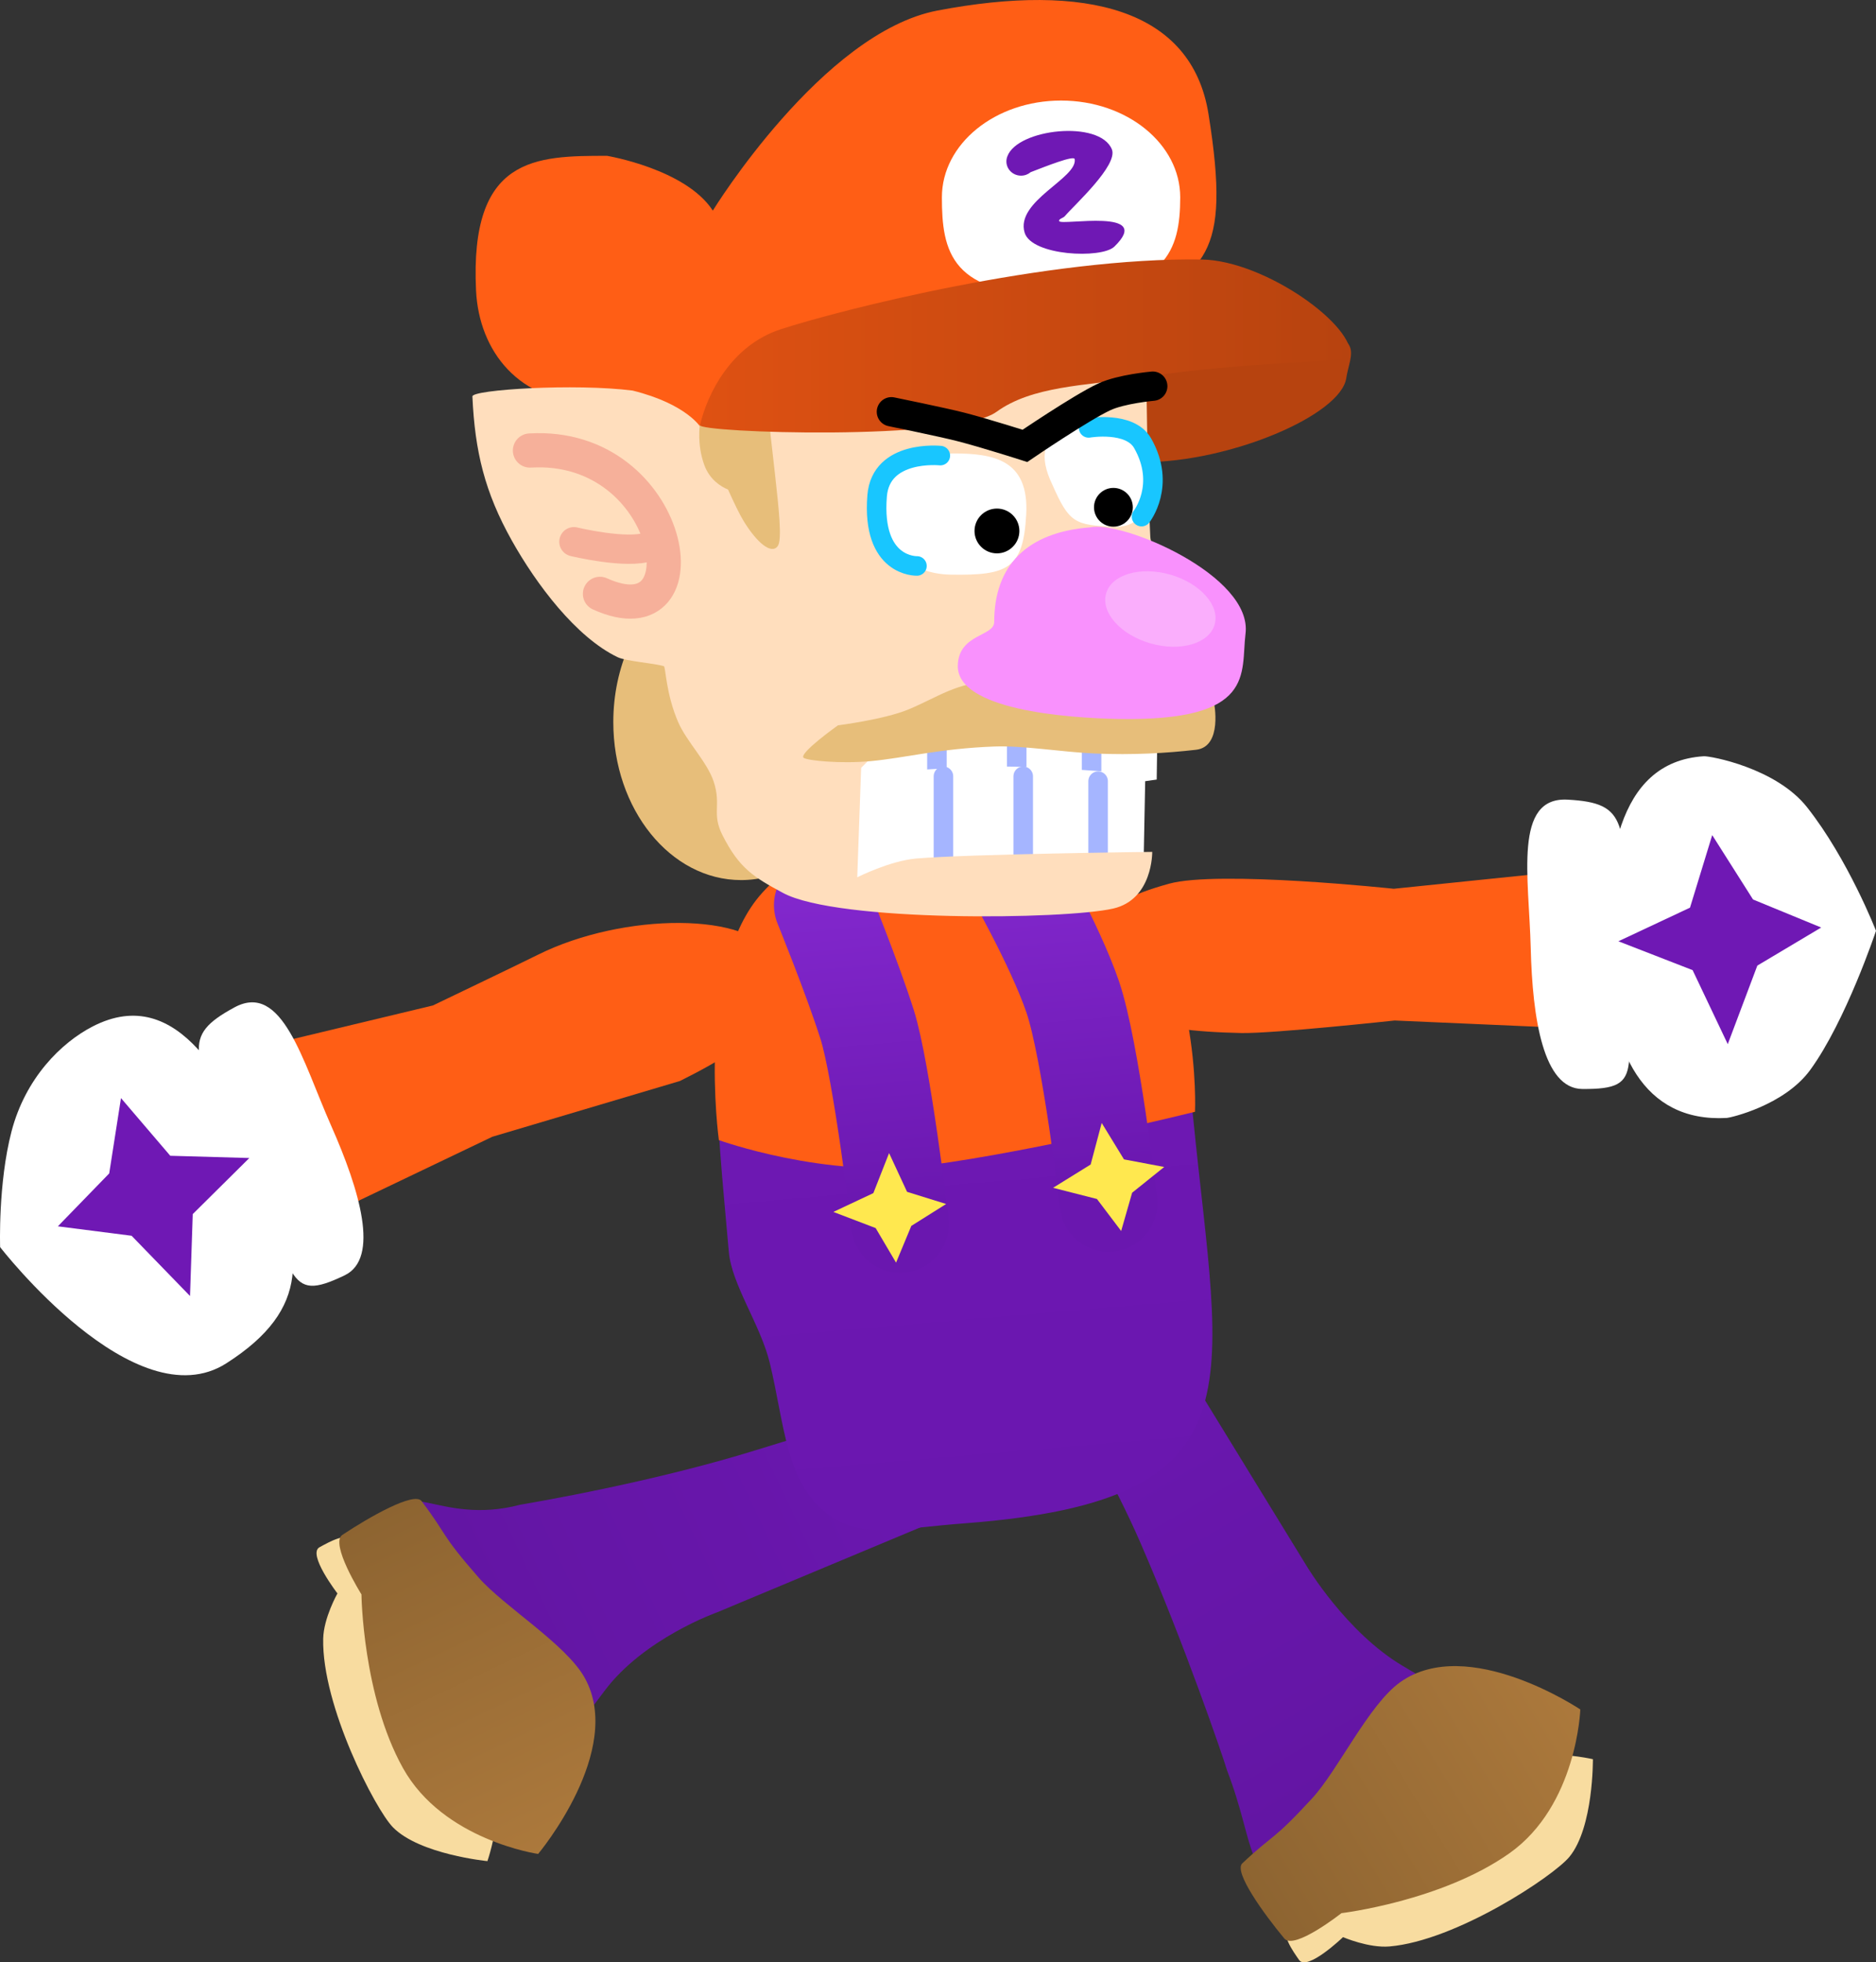 <svg version="1.1" xmlns="http://www.w3.org/2000/svg" xmlns:xlink="http://www.w3.org/1999/xlink" width="192.065" height="200.78" viewBox="0,0,192.065,200.78"><rect x="0" y="0" width="192.065" height="200.78" fill="#333333" stroke="none"/><defs><linearGradient x1="260.083" y1="198.499" x2="287.463" y2="245.07" gradientUnits="userSpaceOnUse" id="color-1"><stop offset="0" stop-color="#6a17af"/><stop offset="1" stop-color="#6215a2"/></linearGradient><linearGradient x1="273.797" y1="249.131" x2="306.904" y2="228.9" gradientUnits="userSpaceOnUse" id="color-2"><stop offset="0" stop-color="#8d6431"/><stop offset="1" stop-color="#ac793c"/></linearGradient><linearGradient x1="237.759" y1="201.599" x2="188.871" y2="224.666" gradientUnits="userSpaceOnUse" id="color-3"><stop offset="0" stop-color="#6a17af"/><stop offset="1" stop-color="#6215a2"/></linearGradient><linearGradient x1="185.841" y1="209.64" x2="202.397" y2="244.73" gradientUnits="userSpaceOnUse" id="color-4"><stop offset="0" stop-color="#8d6431"/><stop offset="1" stop-color="#ac793c"/></linearGradient><linearGradient x1="241.175" y1="142.201" x2="247.05" y2="211.147" gradientUnits="userSpaceOnUse" id="color-5"><stop offset="0" stop-color="#6f18b4"/><stop offset="1" stop-color="#6a17af"/></linearGradient><linearGradient x1="253.991" y1="142.998" x2="256.871" y2="176.793" gradientUnits="userSpaceOnUse" id="color-6"><stop offset="0" stop-color="#8328ce"/><stop offset="1" stop-color="#6a17af"/></linearGradient><linearGradient x1="232.453" y1="145.517" x2="235.337" y2="179.361" gradientUnits="userSpaceOnUse" id="color-7"><stop offset="0" stop-color="#8328ce"/><stop offset="1" stop-color="#6a17af"/></linearGradient><linearGradient x1="217.763" y1="91.049" x2="284.007" y2="91.049" gradientUnits="userSpaceOnUse" id="color-8"><stop offset="0" stop-color="#de5112"/><stop offset="1" stop-color="#b7430f"/></linearGradient></defs><g transform="translate(-145.735,-55.498)"><g data-paper-data="{&quot;isPaintingLayer&quot;:true}" fill-rule="nonzero" stroke-linejoin="miter" stroke-miterlimit="10" stroke-dasharray="" stroke-dashoffset="0" style="mix-blend-mode: normal"><g stroke="none" stroke-linecap="butt"><g data-paper-data="{&quot;origPos&quot;:null,&quot;index&quot;:null,&quot;origRot&quot;:0}" stroke-width="0"><path d="M256.929,153.955c0.065,-3.24 0.573,-5.854 8.491,-8.038c5.068,-1.398 23.009,0.517 23.009,0.517l16.942,-1.744l-0.135,15.953l-16.716,-0.73c0,0 -12.453,1.345 -15.679,1.281c-9.732,-0.194 -16.016,-1.923 -15.91,-7.238z" data-paper-data="{&quot;origRot&quot;:0,&quot;origPos&quot;:null}" fill="#ff5e15"/><g data-paper-data="{&quot;origPos&quot;:null}" fill="#ffffff"><path d="M310.301,153.564c-0.243,-9.386 0.767,-20.118 9.868,-20.689c0.634,-0.04 7.384,1.182 10.572,5.217c4.219,5.34 7.059,12.646 7.059,12.646c0,0 -3.079,9.225 -6.735,14.234c-2.667,3.653 -8.197,4.891 -8.531,4.91c-8.629,0.494 -11.99,-6.932 -12.233,-16.317z" data-paper-data="{&quot;origRot&quot;:0,&quot;origPos&quot;:null}"/><path d="M302.45,152.489c-0.178,-7.247 -1.795,-15.48 3.775,-15.173c6.231,0.343 5.906,2.238 5.905,14.087c-0.002,13.498 2.456,15.562 -4.392,15.518c-3.999,-0.026 -5.109,-7.186 -5.288,-14.432z" data-paper-data="{&quot;origRot&quot;:0,&quot;origPos&quot;:null}"/></g></g><path d="M332.189,150.4l-6.538,3.895l-3.028,8.038l-3.598,-7.573l-7.599,-2.953l7.331,-3.439l2.275,-7.424l4.179,6.588z" data-paper-data="{&quot;origRot&quot;:0,&quot;index&quot;:null}" fill="#6f18b4" stroke-width="NaN"/></g><g data-paper-data="{&quot;origRot&quot;:0}" stroke="none" stroke-width="0" stroke-linecap="butt"><path d="M295.289,237.849c-5.558,6.89 -7.494,8.952 -16.314,9.698c-6.008,0.509 -4.494,-2.766 -7.628,-10.947c-0.379,-1.313 -4.367,-12.937 -8.861,-23.265c-2.62,-6.023 -6.468,-12.613 -6.468,-12.613l10.719,-5.809l12.764,20.8c0,0 4.056,6.815 9.854,10.24c5.798,3.425 10.42,6.332 5.933,11.894z" data-paper-data="{&quot;origPos&quot;:null}" fill="url(#color-1)"/><path d="M308.816,235.493c0,0 0.071,6.973 -2.401,9.988c-1.62,1.975 -11.578,8.586 -18.423,9.173c-2.125,0.182 -4.758,-0.953 -4.758,-0.953c0,0 -3.674,3.528 -4.503,2.33c-0.658,-0.951 -1.819,-2.542 -1.25,-3.679c2.447,-4.894 11.78,-11.484 16.248,-14.642c6.133,-4.336 15.088,-2.216 15.088,-2.216z" data-paper-data="{&quot;origPos&quot;:null}" fill="#f8dca0"/><path d="M307.528,230.406c0,0 -0.328,9.815 -7.262,14.716c-6.934,4.902 -17.194,6.124 -17.194,6.124c0,0 -4.833,3.813 -5.845,2.597c-2.095,-2.517 -5.217,-6.832 -4.309,-7.688c3.354,-3.158 3.007,-2.157 7.141,-6.641c2.677,-2.903 5.821,-9.633 9.046,-11.912c6.934,-4.902 18.423,2.804 18.423,2.804z" data-paper-data="{&quot;origPos&quot;:null}" fill="url(#color-2)"/></g><g data-paper-data="{&quot;origRot&quot;:0}" stroke="none" stroke-width="0" stroke-linecap="butt"><path d="M195.159,233.132c-6.253,-6.266 -9.01,-12.387 -8.805,-21.237c0.14,-6.027 4.148,-0.196 12.619,-2.432c1.346,-0.236 13.625,-2.301 24.376,-5.658c6.269,-1.958 13.574,-3.974 13.574,-3.974l4.623,11.281l-22.391,9.354c0,0 -7.506,2.649 -11.534,8.045c-4.028,5.396 -7.416,9.679 -12.463,4.62z" data-paper-data="{&quot;origPos&quot;:null}" fill="url(#color-3)"/><path d="M195.636,245.922c0,0 -6.941,-0.678 -9.672,-3.46c-1.79,-1.823 -7.292,-12.433 -7.14,-19.302c0.047,-2.132 1.459,-4.628 1.459,-4.628c0,0 -3.112,-4.032 -1.832,-4.728c1.016,-0.552 2.723,-1.535 3.792,-0.847c4.602,2.959 10.151,12.946 12.811,17.727c3.651,6.564 0.582,15.239 0.582,15.239z" data-paper-data="{&quot;origPos&quot;:null}" fill="#f8dca0"/><path d="M200.832,245.188c0,0 -9.723,-1.381 -13.851,-8.802c-4.128,-7.42 -4.24,-17.753 -4.24,-17.753c0,0 -3.271,-5.215 -1.954,-6.09c2.728,-1.812 7.354,-4.453 8.106,-3.458c2.779,3.674 1.821,3.221 5.835,7.813c2.599,2.973 8.951,6.822 10.871,10.273c4.128,7.42 -4.768,18.015 -4.768,18.015z" data-paper-data="{&quot;origPos&quot;:null}" fill="url(#color-4)"/></g><g><path d="M267.91,170.047c2.698,27.319 7.244,38.95 -23.248,41.301c-6.933,0.5 -10.79,1.696 -14.273,-1.002c-4.232,-3.279 -4.339,-9.172 -5.843,-15.394c-0.94,-3.889 -3.908,-8.021 -4.194,-11.372c-1.213,-14.24 -3.081,-25.824 4.13,-35.576c5.373,-7.265 12.102,-4.665 19.813,-5.33c14.26,-1.229 20.968,0.594 23.613,27.373z" fill="url(#color-5)" stroke="none" stroke-width="0" stroke-linecap="butt"/><path d="M268.079,169.252c0,0 -15.971,3.979 -27.34,5.48c-10.429,1.376 -21.406,-2.579 -21.406,-2.579c0,0 -2.445,-17.741 4.449,-25.315c4.51,-4.956 9.891,-6.915 16.946,-7.759c7.055,-0.843 15.004,1.49 18.903,5.153c9.212,8.652 8.448,25.021 8.448,25.021z" fill="#ff5e15" stroke="none" stroke-width="0" stroke-linecap="butt"/><path d="M249.176,144.207c0,0 4.567,7.953 6.389,13.305c1.823,5.352 3.665,21.061 3.665,21.061" data-paper-data="{&quot;origRot&quot;:0}" fill="none" stroke="url(#color-6)" stroke-width="10" stroke-linecap="round"/><path d="M229.973,148.111c0,0 3.008,7.392 4.534,12.191c1.526,4.799 3.373,20.426 3.373,20.426" fill="none" stroke="url(#color-7)" stroke-width="10" stroke-linecap="round"/><path d="M260.519,181.45l-2.479,-3.275l-4.492,-1.145l3.848,-2.382l1.131,-4.252l2.282,3.727l4.118,0.777l-3.284,2.634z" data-paper-data="{&quot;origRot&quot;:0,&quot;index&quot;:null}" fill="#ffe84f" stroke="none" stroke-width="NaN" stroke-linecap="butt"/><path d="M237.473,184.688l-2.088,-3.537l-4.331,-1.652l4.095,-1.925l1.611,-4.095l1.84,3.964l4.002,1.244l-3.565,2.24z" data-paper-data="{&quot;origRot&quot;:0,&quot;index&quot;:null}" fill="#ffe84f" stroke="none" stroke-width="NaN" stroke-linecap="butt"/></g><g stroke="none" stroke-linecap="butt"><g data-paper-data="{&quot;origPos&quot;:null}" stroke-width="0"><path d="M180.606,179.235l-7.977,-16.683l17.425,-4.177c0,0 8.564,-4.1 10.761,-5.193c8.715,-4.336 21.869,-4.438 24.237,0.321c2.368,4.759 -0.989,8.263 -9.704,12.599l-19.208,5.706z" data-paper-data="{&quot;origRot&quot;:0,&quot;origPos&quot;:null}" fill="#ff5e15"/><g data-paper-data="{&quot;origPos&quot;:null}" fill="#ffffff"><path d="M168.917,194.983c-9.365,5.984 -23.169,-11.883 -23.169,-11.883c0,0 -0.223,-6.511 1.168,-11.84c1.425,-5.458 5.087,-9.084 8.318,-10.744c8.804,-4.52 13.973,5.896 17.766,14.485c3.792,8.589 4.661,14.393 -4.083,19.981z" data-paper-data="{&quot;origRot&quot;:0,&quot;origPos&quot;:null}"/><path d="M181.027,185.982c-6.172,2.967 -4.833,0.051 -10.605,-12.151c-5.067,-10.711 -6.171,-12.285 -0.684,-15.259c4.904,-2.658 6.962,5.476 9.899,12.103c2.937,6.627 4.994,13.575 1.39,15.307z" data-paper-data="{&quot;origRot&quot;:0,&quot;origPos&quot;:null}"/></g></g><path d="M156.916,175.56l1.205,-7.708l5.046,5.901l8.094,0.231l-5.792,5.738l-0.28,8.38l-5.982,-6.164l-7.549,-0.965z" data-paper-data="{&quot;origRot&quot;:0}" fill="#6f18b4" stroke-width="NaN"/></g><g><path d="M269.46,67.162c2.396,14.945 -0.492,15.794 -8.522,20.579c-11.7,6.971 -27.004,6.105 -39.501,11.519c-3.281,1.421 -11.645,-2.578 -15.221,-2.578c-7.314,0 -11.441,-5.227 -11.743,-11.453c-0.667,-13.733 6.096,-13.787 13.41,-13.787c0,0 8.049,1.334 10.83,5.605c0,0 11.198,-18.219 23.002,-20.47c15.195,-2.897 26.024,-0.147 27.745,10.585z" fill="#ff5e15" stroke="none" stroke-width="0" stroke-linecap="butt"/><path d="M227.102,144.055c-1.67,0.956 -3.532,1.49 -5.494,1.49c-7.226,0 -13.083,-7.238 -13.083,-16.167c0,-2.835 0.591,-5.499 1.628,-7.816c2.23,-4.979 21.43,19.927 16.949,22.493z" fill="#e7be7a" stroke="none" stroke-width="0" stroke-linecap="butt"/><path d="M283.566,94.187c-0.568,3.793 -11.89,8.6 -20.8,8.6c-7.18,0 -5.4,-6.755 -5.4,-10.4c0,-3.645 14.07,-2.85 21.25,-2.85c7.18,0 5.318,2.195 4.95,4.65z" fill="#b7430f" stroke="none" stroke-width="0" stroke-linecap="butt"/><g data-paper-data="{&quot;index&quot;:null}"><path d="M264.325,123.594l-0.167,11.667c0,0 -11.557,1.667 -16.5,1.667c-5.054,0 -15.333,-0.833 -15.333,-0.833v-11.167z" fill="#ffffff" stroke="none" stroke-width="0" stroke-linecap="butt"/><path d="M257.492,135.427v-9.333" fill="none" stroke="#a5b5ff" stroke-width="2" stroke-linecap="round"/><path d="M249.825,135.927v-9.833" fill="none" stroke="#a5b5ff" stroke-width="2" stroke-linecap="round"/><path d="M241.659,126.427v9.5" fill="none" stroke="#a5b5ff" stroke-width="2" stroke-linecap="round"/></g><g><path d="M232.992,145.927v-11.167c0,0 10.279,-0.833 15.333,-0.833c4.943,0 14.667,0.833 14.667,0.833l-0.167,8.667z" fill="#ffffff" stroke="none" stroke-width="0" stroke-linecap="butt"/><path d="M258.159,135.427v9.333" fill="none" stroke="#a5b5ff" stroke-width="2" stroke-linecap="round"/><path d="M250.492,134.927v9.833" fill="none" stroke="#a5b5ff" stroke-width="2" stroke-linecap="round"/><path d="M242.325,144.427v-9.5" fill="none" stroke="#a5b5ff" stroke-width="2" stroke-linecap="round"/></g><path d="M210.5,95.46c5.589,1.387 7,3.8 7,3.8l24,-5l21.6,-0.2c0,0 0.106,10.594 0.4,16.3c0.067,1.292 0.814,0.911 1.708,2.145c0.894,1.234 1.65,2.771 2.003,2.878c4.967,1.515 5.861,3.643 5.889,5.277c0.113,6.402 -6.2,8.6 -6.2,8.6l-29.6,1.4l-3.4,3.4l-0.4,11.2c0,0 3.345,-1.688 6.024,-1.919c5.367,-0.462 24.176,-0.681 24.176,-0.681c0,0 0.08,4.865 -4,5.8c-4.934,1.131 -28.207,1.416 -33.8,-1.6c-2.997,-1.616 -4.469,-2.499 -6.194,-5.902c-1.136,-2.241 -0.099,-3.016 -0.897,-5.469c-0.66,-2.026 -2.766,-4.096 -3.634,-6.088c-1.281,-2.942 -1.279,-5.681 -1.475,-5.741c-0.992,-0.307 -3.86,-0.5 -4.74,-0.924c-4.252,-2.046 -8.315,-7.452 -10.827,-11.935c-2.763,-4.93 -3.777,-9.1 -4.033,-14.741c-0.031,-0.696 10.511,-1.348 16.4,-0.6z" fill="#ffdebd" stroke="#000000" stroke-width="0" stroke-linecap="round"/><path d="M250.798,108.14c-0.305,5.555 -1.855,6.247 -7.727,6.154c-4.114,-0.065 -6.936,-2.712 -7.172,-6.154c-0.37,-5.393 3.335,-6.247 7.45,-6.247c4.114,0 7.758,0.639 7.45,6.247z" fill="#ffffff" stroke="none" stroke-width="0" stroke-linecap="butt"/><path d="M263.291,103.407c-0.023,2.502 0.169,6.114 -3.47,5.983c-4.062,-0.146 -4.622,-0.406 -6.339,-4.287c-2.961,-6.15 3.158,-5.902 4.674,-6.077c3.766,-0.435 5.159,1.879 5.136,4.381z" data-paper-data="{&quot;index&quot;:null}" fill="#ffffff" stroke="none" stroke-width="0" stroke-linecap="butt"/><path d="M239.612,113.404c0,0 -4.664,0.171 -4.077,-7.169c0.38,-4.758 6.47,-4.121 6.47,-4.121" fill="none" stroke="#18c6ff" stroke-width="2" stroke-linecap="round"/><path d="M257.19,99.28c0,0 4.221,-0.726 5.526,1.567c2.443,4.29 -0.111,7.51 -0.111,7.51" fill="none" stroke="#18c6ff" stroke-width="2" stroke-linecap="round"/><path d="M247.802,107.533c0.634,0 1.207,0.257 1.623,0.672c0.416,0.414 0.673,0.987 0.673,1.62c0,0.633 -0.257,1.206 -0.673,1.62c-0.416,0.415 -0.989,0.672 -1.623,0.672c-0.634,0 -1.207,-0.257 -1.623,-0.672c-0.416,-0.414 -0.673,-0.987 -0.673,-1.62c0,-0.633 0.257,-1.206 0.673,-1.62c0.416,-0.415 0.989,-0.672 1.623,-0.672z" data-paper-data="{&quot;index&quot;:null}" fill="#000000" stroke="none" stroke-width="1.057" stroke-linecap="butt"/><path d="M259.726,105.419c0.548,0 1.045,0.222 1.405,0.582c0.36,0.359 0.582,0.855 0.582,1.402c0,0.548 -0.223,1.043 -0.582,1.402c-0.36,0.359 -0.856,0.582 -1.405,0.582c-0.548,0 -1.045,-0.222 -1.405,-0.582c-0.36,-0.359 -0.582,-0.855 -0.582,-1.402c0,-0.548 0.223,-1.043 0.582,-1.402c0.36,-0.359 0.856,-0.582 1.405,-0.582z" data-paper-data="{&quot;index&quot;:null}" fill="#000000" stroke="none" stroke-width="1.057" stroke-linecap="butt"/><path d="M225.358,111.379c-0.644,0.865 -2.089,-0.298 -3.474,-2.541c-0.407,-0.66 -0.992,-1.87 -1.615,-3.253c-0.693,-0.282 -1.869,-0.984 -2.422,-2.492c-0.784,-2.135 -0.459,-4.124 -0.459,-4.124l6.803,-2.758c0,0 0.461,3.934 0.888,7.809c0.372,3.378 0.759,6.712 0.279,7.358z" fill="#e7be7a" stroke="#000000" stroke-width="0" stroke-linecap="round"/><path d="M228.025,133.045c-0.613,-0.413 3.5,-3.333 3.5,-3.333c0,0 4.693,-0.59 7.188,-1.615c3.058,-1.257 4.987,-2.833 8.812,-2.885c3.299,-0.045 22.5,2.167 22.5,2.167c0,0 0.916,4.518 -1.833,4.833c-3.036,0.348 -6.498,0.551 -10.343,0.384c-3.459,-0.15 -7.293,-0.829 -10.318,-0.717c-5.674,0.212 -9.199,1.182 -12.658,1.497c-3.126,0.285 -6.441,-0.057 -6.848,-0.332z" fill="#e7be7a" stroke="#000000" stroke-width="0" stroke-linecap="round"/><path d="M199.992,101.594c14.815,-0.888 18.255,19.687 7.167,14.667" fill="none" stroke="#f6b09a" stroke-width="3.5" stroke-linecap="round"/><path d="M212.159,111.427c-2.254,0.811 -7.667,-0.5 -7.667,-0.5" fill="none" stroke="#f6b09a" stroke-width="3" stroke-linecap="round"/><path d="M266.566,75.687c0,5.468 -1.463,9.581 -12.2,9.9c-11.335,0.337 -12.2,-4.432 -12.2,-9.9c0,-5.468 5.462,-9.9 12.2,-9.9c6.738,0 12.2,4.432 12.2,9.9z" fill="#ffffff" stroke="none" stroke-width="0" stroke-linecap="butt"/><path d="M283.966,92.087c-0.101,0.436 -10.226,0.352 -21.608,2.045c-5.575,0.829 -10.951,0.86 -14.599,3.502c-4.198,3.04 -30.537,2.138 -30.356,1.362c0.739,-3.174 3.169,-8.154 8.264,-9.809c6.157,-2 27.295,-7.38 43.102,-7.138c6.462,0.099 15.937,6.865 15.198,10.038z" fill="url(#color-8)" stroke="none" stroke-width="0" stroke-linecap="butt"/><path d="M259.568,70.779c0.666,1.626 -3.869,5.719 -4.818,6.84c-0.164,0.194 -0.672,0.281 -0.569,0.511c0.213,0.476 9.78,-1.41 5.639,2.603c-1.305,1.265 -8.469,0.947 -9.183,-1.43c-0.972,-3.235 5.442,-5.571 5.125,-7.526c-0.066,-0.408 -2.924,0.726 -4.507,1.337c-0.264,0.223 -0.608,0.357 -0.985,0.357c-0.828,0 -1.5,-0.651 -1.5,-1.454c0,-0.187 0.036,-0.366 0.103,-0.53c1.031,-2.814 9.451,-3.747 10.696,-0.709z" fill="#6f18b4" stroke="none" stroke-width="0.5" stroke-linecap="butt"/><g stroke="none" stroke-width="0" stroke-linecap="butt"><path d="M273.249,120.362c-0.49,4.036 1.105,8.943 -12.986,8.698c-5.451,-0.095 -16.572,-0.969 -16.469,-5.462c0.075,-3.263 3.728,-2.963 3.728,-4.462c0,-5.751 3.325,-9.174 9.801,-9.678c3.31,-0.735 16.71,4.937 15.926,10.903z" data-paper-data="{&quot;origPos&quot;:null}" fill="#f991fd"/><path d="M270.091,119.398c-0.555,1.944 -3.493,2.809 -6.562,1.932c-3.069,-0.877 -5.107,-3.163 -4.551,-5.107c0.555,-1.944 3.493,-2.809 6.562,-1.932c3.069,0.877 5.107,3.163 4.551,5.107z" data-paper-data="{&quot;origRot&quot;:0,&quot;origPos&quot;:null}" fill="#faaefc"/></g><path d="M263.754,95.011c0,0 -3.218,0.28 -4.966,1.096c-2.403,1.121 -8.122,5.012 -8.122,5.012c0,0 -4.101,-1.313 -6.603,-1.952c-1.866,-0.476 -7.067,-1.538 -7.067,-1.538" fill="none" stroke="#000000" stroke-width="3" stroke-linecap="round"/></g></g></g></svg>